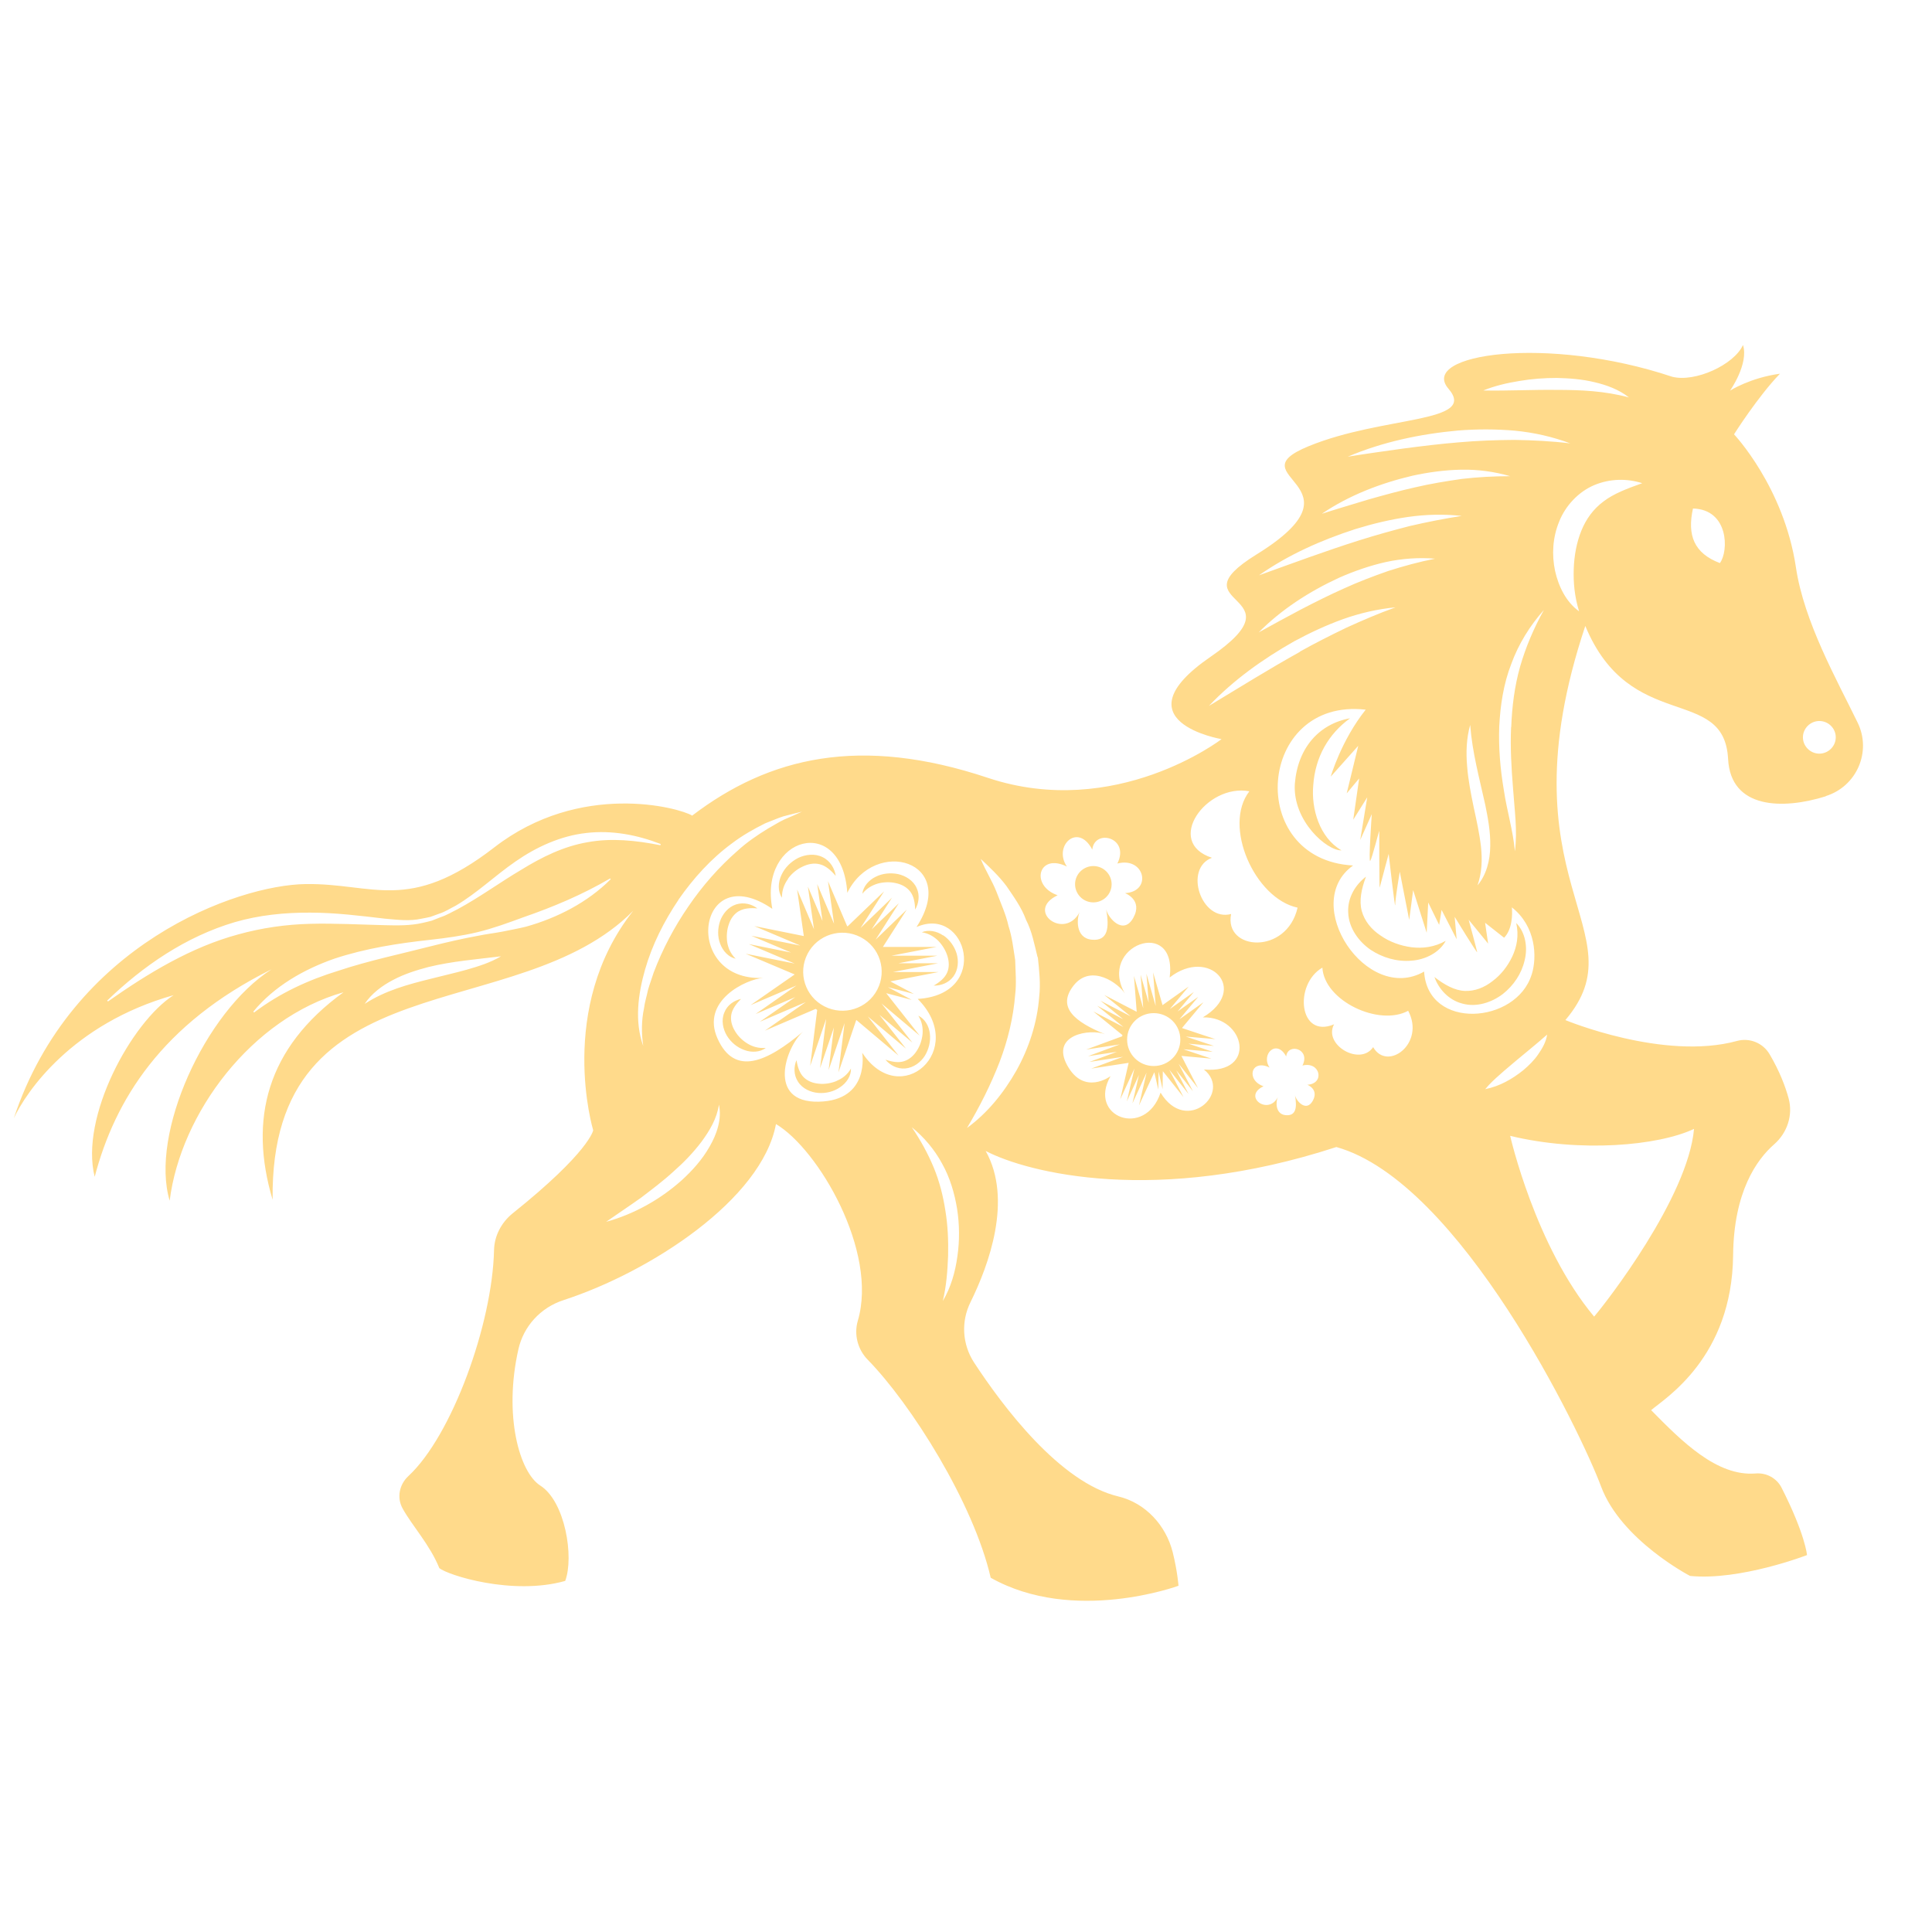 <svg width="140" height="140" viewBox="0 0 140 140" fill="none" xmlns="http://www.w3.org/2000/svg">
<path d="M66.545 73.602C67.019 73.821 67.327 74.368 67.382 74.916C67.448 75.463 67.305 76.033 67.019 76.504C66.721 76.975 66.203 77.369 65.608 77.424C65.013 77.478 64.484 77.183 64.164 76.788C64.66 76.953 65.123 77.029 65.509 76.898C65.894 76.778 66.214 76.493 66.434 76.142C66.666 75.792 66.809 75.365 66.853 74.927C66.886 74.489 66.82 74.04 66.545 73.602ZM68.01 70.437L64.517 71.116L66.225 72.025L64.341 71.532L66.06 72.452L64.219 71.97L66.644 75.047L63.878 72.715L66.115 75.551L63.724 73.536L65.652 75.989L62.886 73.656L65.112 76.493L62.049 73.908L60.759 77.708L61.2 74.138L60.043 77.544L60.429 74.456L59.426 77.402L59.867 73.832L58.71 77.237L59.217 73.186C59.217 73.186 59.139 73.131 59.106 73.109L55.426 74.686L58.39 72.616L55.062 74.04L57.63 72.255L54.754 73.481L57.718 71.411L54.39 72.835L57.586 70.612L54.037 69.112L57.586 69.823L54.258 68.411L57.321 69.024L54.445 67.808L57.993 68.52L54.666 67.108L58.247 67.83L57.762 64.457L58.985 67.338L58.544 64.249L59.602 66.735L59.217 64.063L60.44 66.943L59.999 63.855L61.388 67.118H61.432L64.065 64.589L62.357 67.25L64.638 65.049L63.162 67.348L65.134 65.454L63.448 68.093L65.707 65.914L63.977 68.619H67.867L64.594 69.254H67.922L65.101 69.802H67.977L64.704 70.437H68.032H68.01ZM62.357 67.907C60.958 67.184 59.239 67.732 58.522 69.112C57.795 70.502 58.346 72.211 59.734 72.923C61.134 73.645 62.853 73.098 63.569 71.718C64.297 70.327 63.746 68.619 62.357 67.907ZM79.945 65.18C80.562 64.786 80.738 63.975 80.341 63.362C79.945 62.749 79.129 62.574 78.512 62.968C77.895 63.362 77.719 64.173 78.115 64.786C78.512 65.399 79.327 65.574 79.945 65.18ZM68.341 67.787C67.889 67.469 67.272 67.348 66.798 67.556C67.305 67.633 67.702 67.885 68.01 68.192C68.308 68.509 68.539 68.893 68.66 69.298C68.782 69.703 68.793 70.13 68.627 70.491C68.462 70.864 68.098 71.17 67.658 71.422C68.165 71.433 68.738 71.236 69.09 70.754C69.443 70.272 69.476 69.626 69.322 69.101C69.156 68.564 68.815 68.093 68.352 67.775L68.341 67.787ZM54.159 75.617C53.784 75.387 53.464 75.069 53.255 74.708C53.035 74.346 52.924 73.941 52.99 73.536C53.057 73.131 53.332 72.758 53.696 72.386C53.2 72.496 52.693 72.824 52.484 73.383C52.252 73.93 52.385 74.565 52.671 75.047C52.968 75.529 53.409 75.901 53.938 76.088C54.456 76.285 55.084 76.252 55.492 75.934C54.974 75.978 54.533 75.847 54.159 75.617ZM57.101 63.669C57.376 63.297 57.74 62.99 58.148 62.804C58.544 62.607 58.996 62.519 59.404 62.629C59.823 62.727 60.208 63.056 60.561 63.472C60.484 62.946 60.175 62.388 59.613 62.114C59.051 61.829 58.368 61.917 57.839 62.169C57.31 62.442 56.869 62.869 56.627 63.406C56.374 63.932 56.352 64.589 56.66 65.049C56.66 64.501 56.836 64.052 57.112 63.68L57.101 63.669ZM63.636 64.019C64.065 63.91 64.517 63.899 64.925 63.997C65.344 64.085 65.718 64.293 65.961 64.611C66.214 64.939 66.302 65.399 66.313 65.914C66.567 65.487 66.677 64.884 66.423 64.348C66.181 63.8 65.619 63.461 65.079 63.34C64.528 63.231 63.944 63.285 63.448 63.537C62.952 63.778 62.544 64.249 62.489 64.764C62.809 64.359 63.217 64.14 63.636 64.019ZM60.627 78.332C60.219 78.497 59.779 78.573 59.349 78.53C58.919 78.497 58.522 78.344 58.236 78.059C57.949 77.774 57.795 77.325 57.718 76.821C57.52 77.281 57.498 77.883 57.828 78.387C58.148 78.891 58.743 79.154 59.294 79.198C59.856 79.242 60.429 79.099 60.881 78.781C61.343 78.475 61.685 77.96 61.663 77.434C61.398 77.883 61.035 78.157 60.627 78.322V78.332ZM88.077 75.299L85.928 75.113L87.967 75.792L86.115 75.628L87.879 76.219L85.752 76.033L87.779 76.712L85.609 76.515L86.81 78.847L85.41 77.084L86.446 79.077L85.234 77.555L86.126 79.274L84.727 77.511L85.763 79.504L84.264 77.621L84.242 78.924L83.956 77.643L83.934 78.957L83.647 77.697L82.534 80.107L83.085 77.73L82.06 79.953L82.534 77.894L81.653 79.811L82.204 77.434L81.179 79.658L81.785 77.018L79.074 77.434L81.377 76.58L78.942 76.953L80.936 76.219L78.843 76.537L81.146 75.682L78.71 76.055L81.322 75.091C81.322 75.091 81.322 75.025 81.333 75.003L79.228 73.295L81.41 74.423L79.504 72.879L81.388 73.853L79.746 72.517L81.928 73.645L80.022 72.101L82.369 73.317L82.171 70.721L82.843 73.065L82.655 70.634L83.239 72.66L83.074 70.557L83.746 72.901L83.559 70.469L84.242 72.835L86.138 71.488L84.771 73.12L86.512 71.882L85.333 73.295L86.832 72.233L85.465 73.864L87.206 72.627L85.664 74.478V74.5L88.033 75.288L88.077 75.299ZM85.531 75.332C85.531 74.27 84.672 73.415 83.603 73.415C82.534 73.415 81.675 74.27 81.675 75.332C81.675 76.394 82.534 77.248 83.603 77.248C84.672 77.248 85.531 76.394 85.531 75.332ZM53.553 66.023C53.905 65.815 54.379 65.782 54.886 65.826C54.478 65.52 53.905 65.355 53.332 65.541C52.759 65.728 52.362 66.231 52.175 66.757C51.999 67.294 51.988 67.874 52.186 68.389C52.373 68.903 52.792 69.364 53.31 69.473C52.935 69.112 52.759 68.684 52.693 68.257C52.638 67.83 52.671 67.381 52.814 66.976C52.947 66.571 53.189 66.231 53.541 66.023H53.553ZM104.794 68.159C103.956 68.641 103.097 68.739 102.281 68.641C101.466 68.531 100.683 68.246 100.033 67.787C99.372 67.348 98.876 66.735 98.678 66.012C98.48 65.279 98.645 64.424 98.986 63.526C98.237 64.096 97.631 65.038 97.697 66.144C97.741 67.25 98.457 68.225 99.306 68.816C100.177 69.396 101.223 69.703 102.259 69.615C103.284 69.55 104.32 69.024 104.772 68.159H104.794ZM109.874 66.899C110.072 67.797 109.918 68.597 109.587 69.309C109.257 70.01 108.761 70.645 108.155 71.094C107.56 71.565 106.854 71.838 106.138 71.806C105.411 71.773 104.673 71.368 103.945 70.798C104.243 71.641 104.948 72.463 105.973 72.725C106.998 73.01 108.1 72.638 108.893 72.036C109.686 71.411 110.259 70.557 110.48 69.593C110.722 68.652 110.535 67.556 109.874 66.888V66.899ZM95.163 56.901C95.306 54.842 96.276 53.178 97.829 52.05C95.592 52.455 94.039 54.185 93.829 56.791C93.653 59.496 96.176 61.665 97.212 61.621C95.614 60.701 95.008 58.598 95.163 56.901ZM132.31 57.7C129.202 58.675 125.411 58.642 125.224 54.995C124.938 49.596 118.127 53.199 114.877 45.358C108.651 63.986 118.932 67.447 113.433 73.919C113.433 73.919 120.563 76.887 125.874 75.43C126.789 75.179 127.759 75.584 128.232 76.394C128.949 77.61 129.367 78.705 129.61 79.592C129.94 80.808 129.511 82.089 128.563 82.921C127.307 84.016 125.632 86.349 125.588 90.959C125.511 98.373 120.662 101.319 119.648 102.184C121.874 104.451 124.42 107.003 127.219 106.773C128.001 106.707 128.75 107.112 129.103 107.813C130.822 111.197 130.943 112.687 130.943 112.687C130.943 112.687 126.095 114.559 122.469 114.198C122.469 114.198 117.477 111.613 116.023 107.726C114.579 103.838 105.819 85.637 96.838 83.118C83.812 87.367 74.468 84.991 71.426 83.403C73.399 86.929 71.647 91.682 70.324 94.365C69.63 95.767 69.729 97.41 70.578 98.724C72.672 101.922 76.804 107.43 81.035 108.437C83.008 108.908 84.496 110.54 84.981 112.489C85.322 113.858 85.399 114.91 85.399 114.91C85.399 114.91 77.796 117.713 71.79 114.329C70.545 108.908 66.016 101.735 62.875 98.527C62.148 97.782 61.872 96.698 62.159 95.712C63.647 90.686 59.294 83.272 56.23 81.454C55.206 86.929 47.106 92.175 40.836 94.212C39.183 94.748 37.938 96.095 37.563 97.782C36.483 102.579 37.64 106.685 39.15 107.649C40.957 108.799 41.607 112.829 40.957 114.559C37.122 115.643 32.417 114.132 31.833 113.628C31.161 111.953 29.849 110.54 29.177 109.314C28.736 108.525 28.935 107.572 29.596 106.959C32.748 104.035 35.679 95.953 35.8 90.587C35.822 89.558 36.329 88.594 37.133 87.937C42.731 83.458 42.985 81.903 42.985 81.903C42.985 81.903 40.307 73.054 45.883 66.001C37.486 74.489 19.535 69.385 19.755 86.94C18.014 81.114 19.326 75.934 24.89 71.904C18.235 73.777 13.088 80.676 12.295 87.006C10.851 82.187 14.83 73.339 19.678 70.24C11.711 74.193 8.317 79.734 6.862 85.276C5.771 80.961 9.54 74.051 12.582 72.112C5.198 74.193 1.871 79.165 1 81.037C5.198 68.378 17.21 64.129 22.136 64.063C27.061 63.986 29.596 66.221 35.822 61.402C42.048 56.583 49.211 58.522 50.158 59.102C55.734 54.853 62.324 53.276 71.581 56.364C80.848 59.453 88.518 53.561 88.518 53.561C88.518 53.561 80.914 52.269 87.724 47.592C94.523 42.916 84.936 43.968 91.052 40.178C99.306 35.075 89.388 34.571 94.821 32.337C100.254 30.103 107.13 30.684 104.959 28.165C102.788 25.646 112.122 24.277 121.169 27.3C122.833 27.727 125.654 26.435 126.304 25C126.734 26.369 125.367 28.307 125.367 28.307C125.367 28.307 126.811 27.376 128.982 27.081C127.384 28.734 125.654 31.472 125.654 31.472C125.654 31.472 129.268 35.283 130.139 41.109C130.723 45.063 133.114 49.279 134.613 52.367C135.638 54.47 134.547 56.989 132.299 57.689L132.31 57.7ZM49.167 65.202C48.12 66.757 47.26 68.454 46.742 70.261C46.236 72.046 45.971 74.018 46.61 75.792C46.478 74.872 46.478 73.974 46.665 73.076C46.72 72.627 46.864 72.189 46.952 71.751C47.073 71.313 47.238 70.897 47.37 70.469C48.01 68.783 48.858 67.173 49.883 65.684C50.897 64.195 52.098 62.826 53.453 61.643C54.126 61.03 54.875 60.515 55.646 60.044C56.043 59.825 56.429 59.573 56.847 59.376C57.266 59.201 57.696 59.014 58.115 58.817C57.663 58.927 57.211 59.036 56.759 59.157C56.319 59.299 55.889 59.496 55.448 59.661C54.61 60.077 53.784 60.548 53.035 61.117C51.514 62.234 50.236 63.658 49.167 65.191V65.202ZM36.307 69.298C34.533 69.517 32.792 69.648 31.04 70.075C30.169 70.305 29.298 70.579 28.494 71.006C27.689 71.422 26.929 71.992 26.422 72.747C27.921 71.773 29.563 71.335 31.249 70.918C32.086 70.7 32.946 70.513 33.805 70.272C34.654 70.031 35.525 69.758 36.307 69.298ZM44.263 63.724L44.208 63.658C42.18 64.841 40.098 65.717 37.916 66.472C36.836 66.867 35.745 67.272 34.61 67.546C33.475 67.819 32.329 67.973 31.161 68.104C28.847 68.356 26.51 68.717 24.251 69.462C22.014 70.24 19.855 71.477 18.356 73.306L18.411 73.372C20.273 71.959 22.356 71.006 24.538 70.338C26.709 69.615 28.979 69.144 31.238 68.564C32.373 68.279 33.508 68.016 34.654 67.808C35.227 67.688 35.811 67.622 36.384 67.513C36.957 67.392 37.541 67.294 38.114 67.151C40.384 66.516 42.577 65.388 44.241 63.724H44.263ZM47.855 61.249L47.877 61.161C46.191 60.504 44.34 60.142 42.478 60.362C40.615 60.57 38.863 61.38 37.365 62.42C35.855 63.461 34.566 64.72 33.023 65.629C32.626 65.826 32.252 66.078 31.822 66.21L31.194 66.439C30.984 66.494 30.764 66.527 30.544 66.571C29.684 66.768 28.791 66.648 27.899 66.571C26.114 66.363 24.306 66.133 22.477 66.133C20.648 66.122 18.786 66.308 17.012 66.823C13.452 67.874 10.356 70.01 7.766 72.507L7.821 72.572C10.763 70.502 13.86 68.63 17.265 67.71C18.962 67.239 20.714 66.987 22.488 66.943C24.262 66.899 26.059 66.998 27.877 67.042C28.769 67.064 29.717 67.086 30.621 66.877C30.841 66.823 31.073 66.779 31.293 66.713L31.932 66.461C32.373 66.319 32.758 66.078 33.166 65.881C34.764 65.016 36.241 63.932 37.761 63.034C39.271 62.103 40.847 61.325 42.577 61.03C44.296 60.712 46.081 60.898 47.855 61.249ZM52.098 80.041C51.944 81.07 51.426 81.924 50.842 82.724C50.247 83.513 49.552 84.235 48.803 84.892C48.065 85.571 47.26 86.174 46.456 86.787C45.629 87.378 44.781 87.937 43.921 88.539C45.938 87.981 47.811 86.94 49.387 85.538C50.169 84.827 50.886 84.027 51.415 83.096C51.944 82.187 52.318 81.092 52.098 80.052V80.041ZM69.355 87.597C69.167 86.458 68.837 85.33 68.264 84.312C67.713 83.293 66.952 82.395 66.071 81.684C66.71 82.625 67.239 83.589 67.658 84.597C68.076 85.604 68.341 86.656 68.506 87.729C68.683 88.802 68.727 89.886 68.704 90.981C68.66 92.076 68.583 93.182 68.319 94.278C68.903 93.292 69.222 92.175 69.377 91.036C69.542 89.897 69.531 88.736 69.355 87.597ZM66.423 67.162C69.52 62.366 63.393 60.635 61.398 64.698C61.024 58.916 54.963 60.624 55.966 65.859C50.467 62.103 49.365 71.127 55.305 70.864C54.071 70.951 50.754 72.517 51.999 75.266C53.233 78.004 55.558 76.975 58.192 74.751C56.936 75.868 55.547 79.909 59.316 79.833C63.084 79.756 62.478 76.285 62.478 76.285C65.244 80.49 70.17 76.077 66.501 72.386C71.834 72.058 70.049 65.585 66.423 67.173V67.162ZM107.472 28.296C109.29 28.329 111.053 28.231 112.805 28.253C114.568 28.253 116.287 28.329 118.039 28.8C117.323 28.231 116.43 27.902 115.538 27.694C114.645 27.475 113.72 27.409 112.816 27.387C111.901 27.387 110.998 27.453 110.105 27.606C109.213 27.749 108.32 27.957 107.483 28.296H107.472ZM97.664 33.093C99.019 32.874 100.364 32.688 101.697 32.502C103.042 32.326 104.375 32.162 105.719 32.053C107.064 31.932 108.397 31.888 109.742 31.877C111.086 31.899 112.43 31.965 113.786 32.129C112.507 31.647 111.141 31.341 109.775 31.209C108.397 31.089 107.02 31.089 105.642 31.198C102.909 31.45 100.188 32.02 97.664 33.093ZM109.51 52.674C109.565 51.195 109.753 49.728 110.149 48.315C110.557 46.903 111.141 45.523 111.879 44.197C110.866 45.337 110.039 46.662 109.51 48.118C108.948 49.564 108.717 51.119 108.64 52.652C108.584 54.196 108.717 55.729 108.97 57.23C109.191 58.741 109.642 60.175 109.775 61.687C109.973 60.164 109.742 58.642 109.642 57.153C109.521 55.653 109.433 54.174 109.499 52.696L109.51 52.674ZM95.813 37.222C96.937 36.86 98.061 36.532 99.174 36.192C100.298 35.875 101.411 35.568 102.535 35.316C103.659 35.053 104.794 34.867 105.94 34.703C107.086 34.571 108.243 34.506 109.433 34.506C108.298 34.177 107.097 34.013 105.896 34.035C104.695 34.057 103.504 34.221 102.347 34.473C100.033 35.02 97.774 35.886 95.813 37.211V37.222ZM107.042 64.183C107.714 63.417 107.978 62.333 107.989 61.314C108.011 60.285 107.824 59.288 107.626 58.314C107.196 56.364 106.689 54.535 106.535 52.531C106.259 53.506 106.226 54.535 106.314 55.532C106.392 56.54 106.59 57.525 106.788 58.489C106.998 59.453 107.207 60.394 107.317 61.347C107.416 62.289 107.394 63.242 107.053 64.195L107.042 64.183ZM91.229 41.69C93.664 40.814 96.055 39.926 98.48 39.16C99.692 38.777 100.915 38.437 102.149 38.12C103.383 37.835 104.639 37.583 105.918 37.386C104.628 37.243 103.317 37.276 102.017 37.462C100.728 37.649 99.46 37.955 98.215 38.339C95.747 39.138 93.355 40.2 91.229 41.69ZM91.184 45.84C92.22 45.26 93.245 44.712 94.27 44.165C95.306 43.628 96.331 43.113 97.389 42.642C98.435 42.161 99.515 41.755 100.606 41.372C101.708 41.022 102.821 40.715 103.989 40.485C102.81 40.386 101.598 40.474 100.43 40.726C99.262 40.989 98.127 41.383 97.036 41.865C94.876 42.861 92.849 44.165 91.184 45.851V45.84ZM94.193 47.22C95.306 46.596 96.441 46.026 97.576 45.479C98.733 44.953 99.901 44.449 101.124 44.011C99.835 44.132 98.546 44.428 97.322 44.865C96.099 45.304 94.909 45.862 93.774 46.475C91.515 47.757 89.388 49.268 87.603 51.152C89.818 49.816 91.978 48.468 94.204 47.231L94.193 47.22ZM87.823 62.158C85.752 62.935 87.052 66.812 89.212 66.231C88.672 68.893 93.234 69.232 94.028 65.772C90.931 65.114 88.584 59.858 90.534 57.339C87.416 56.759 84.341 61.03 87.823 62.158ZM75.184 69.353C74.953 68.433 74.787 67.491 74.347 66.648C74.027 65.76 73.465 64.994 72.947 64.227C72.396 63.483 71.713 62.847 71.063 62.234C71.415 63.088 71.9 63.833 72.22 64.654C72.528 65.476 72.892 66.253 73.079 67.097C73.344 67.907 73.432 68.75 73.564 69.572C73.586 70.404 73.663 71.236 73.564 72.068C73.432 73.733 73.035 75.387 72.418 76.996C71.79 78.606 71.008 80.172 70.071 81.738C71.559 80.654 72.738 79.187 73.652 77.577C74.556 75.956 75.162 74.116 75.305 72.222C75.415 71.269 75.305 70.316 75.206 69.374L75.184 69.353ZM78.237 66.089C78.027 66.527 77.906 67.973 79.107 68.093C80.297 68.214 80.396 67.217 80.154 65.881C80.286 66.527 81.41 67.808 82.126 66.505C82.843 65.202 81.52 64.72 81.52 64.72C83.515 64.611 82.964 62.059 80.969 62.574C81.906 60.69 79.316 60.022 79.151 61.566C78.104 59.562 76.297 61.314 77.311 62.793C75.239 61.774 74.633 64.183 76.639 64.874C74.258 66.012 77.156 68.17 78.237 66.089ZM87.162 73.722C90.556 71.696 87.625 68.597 84.76 70.831C85.322 66.374 79.504 68.52 81.52 72.003C81.091 71.291 79.096 69.802 77.818 71.389C76.54 72.988 77.895 74.051 80.066 74.938C78.997 74.532 76.11 74.96 77.333 77.194C78.556 79.428 80.473 77.982 80.473 77.982C78.787 80.95 82.997 82.516 84.099 79.176C85.961 82.264 89.333 79.176 87.24 77.5C91.118 77.851 90.248 73.645 87.162 73.722ZM94.38 77.216C94.997 75.989 93.311 75.551 93.201 76.558C92.518 75.255 91.339 76.394 92 77.358C90.656 76.701 90.259 78.267 91.559 78.716C90.005 79.45 91.901 80.862 92.595 79.504C92.452 79.789 92.386 80.731 93.157 80.808C93.928 80.884 93.995 80.238 93.84 79.362C93.928 79.789 94.656 80.61 95.129 79.767C95.592 78.924 94.733 78.606 94.733 78.606C96.033 78.53 95.669 76.876 94.369 77.216H94.38ZM102.05 73.24C99.945 74.401 95.967 72.539 95.824 70.119C93.741 71.324 94.116 75.299 96.672 74.226C95.868 75.704 98.557 77.281 99.504 75.879C100.529 77.675 103.306 75.617 102.039 73.24H102.05ZM110.998 70.601C111.394 69.331 111.295 67.118 109.554 65.75C109.609 66.264 109.576 67.37 108.992 67.951L107.615 66.867L107.835 68.378L106.425 66.648C106.425 66.648 107.009 68.805 107.042 68.991C107.075 69.166 105.411 66.439 105.411 66.439L105.554 68.06L104.463 65.936L104.287 67.02L103.493 65.399L103.383 67.589L102.402 64.501L102.116 66.659L101.433 63.165C101.433 63.165 101.102 65.103 101.102 65.574C101.102 66.045 100.628 61.873 100.628 61.873C100.628 61.873 100.011 64.205 99.978 64.315C99.945 64.424 99.945 60.318 99.945 60.219C99.945 60.121 99.438 62.158 99.295 62.377C99.152 62.596 99.405 58.993 99.405 58.993L98.568 60.865L99.075 57.777L98.061 59.398L98.49 56.408L97.587 57.492L98.424 54.043L96.43 56.277C96.43 56.277 97.19 53.648 98.964 51.425C91.074 50.527 90.204 62.3 98.05 62.716C94.182 65.476 99.041 72.791 103.196 70.404C103.46 74.686 109.885 74.204 110.987 70.623L110.998 70.601ZM107.626 78.924C108.673 78.716 109.587 78.19 110.392 77.544C110.788 77.205 111.163 76.843 111.461 76.405C111.758 75.978 112.034 75.507 112.111 74.971C111.328 75.66 110.59 76.252 109.83 76.887C109.466 77.205 109.08 77.511 108.706 77.851C108.331 78.179 107.956 78.519 107.615 78.935L107.626 78.924ZM109.433 82.308C109.433 82.308 111.24 90.291 115.516 95.406C116.386 94.398 122.315 86.776 122.756 81.804C120.155 83.031 114.502 83.534 109.433 82.308ZM118.987 35.009C117.907 34.67 116.684 34.67 115.527 35.152C114.381 35.634 113.433 36.652 112.981 37.802C112.507 38.952 112.441 40.2 112.684 41.361C112.937 42.5 113.488 43.628 114.425 44.296C114.094 43.212 114.006 42.215 114.039 41.23C114.072 40.244 114.249 39.302 114.59 38.459C114.932 37.616 115.45 36.893 116.199 36.334C116.948 35.765 117.907 35.404 118.987 35.02V35.009ZM122.679 36.849C122.249 38.788 122.756 40.091 124.629 40.803C125.279 39.938 125.279 36.915 122.679 36.849ZM133.026 53.429C133.026 52.772 132.486 52.247 131.836 52.247C131.186 52.247 130.646 52.783 130.646 53.429C130.646 54.075 131.186 54.612 131.836 54.612C132.486 54.612 133.026 54.075 133.026 53.429Z" fill="#FFDA8B"/>
</svg>
